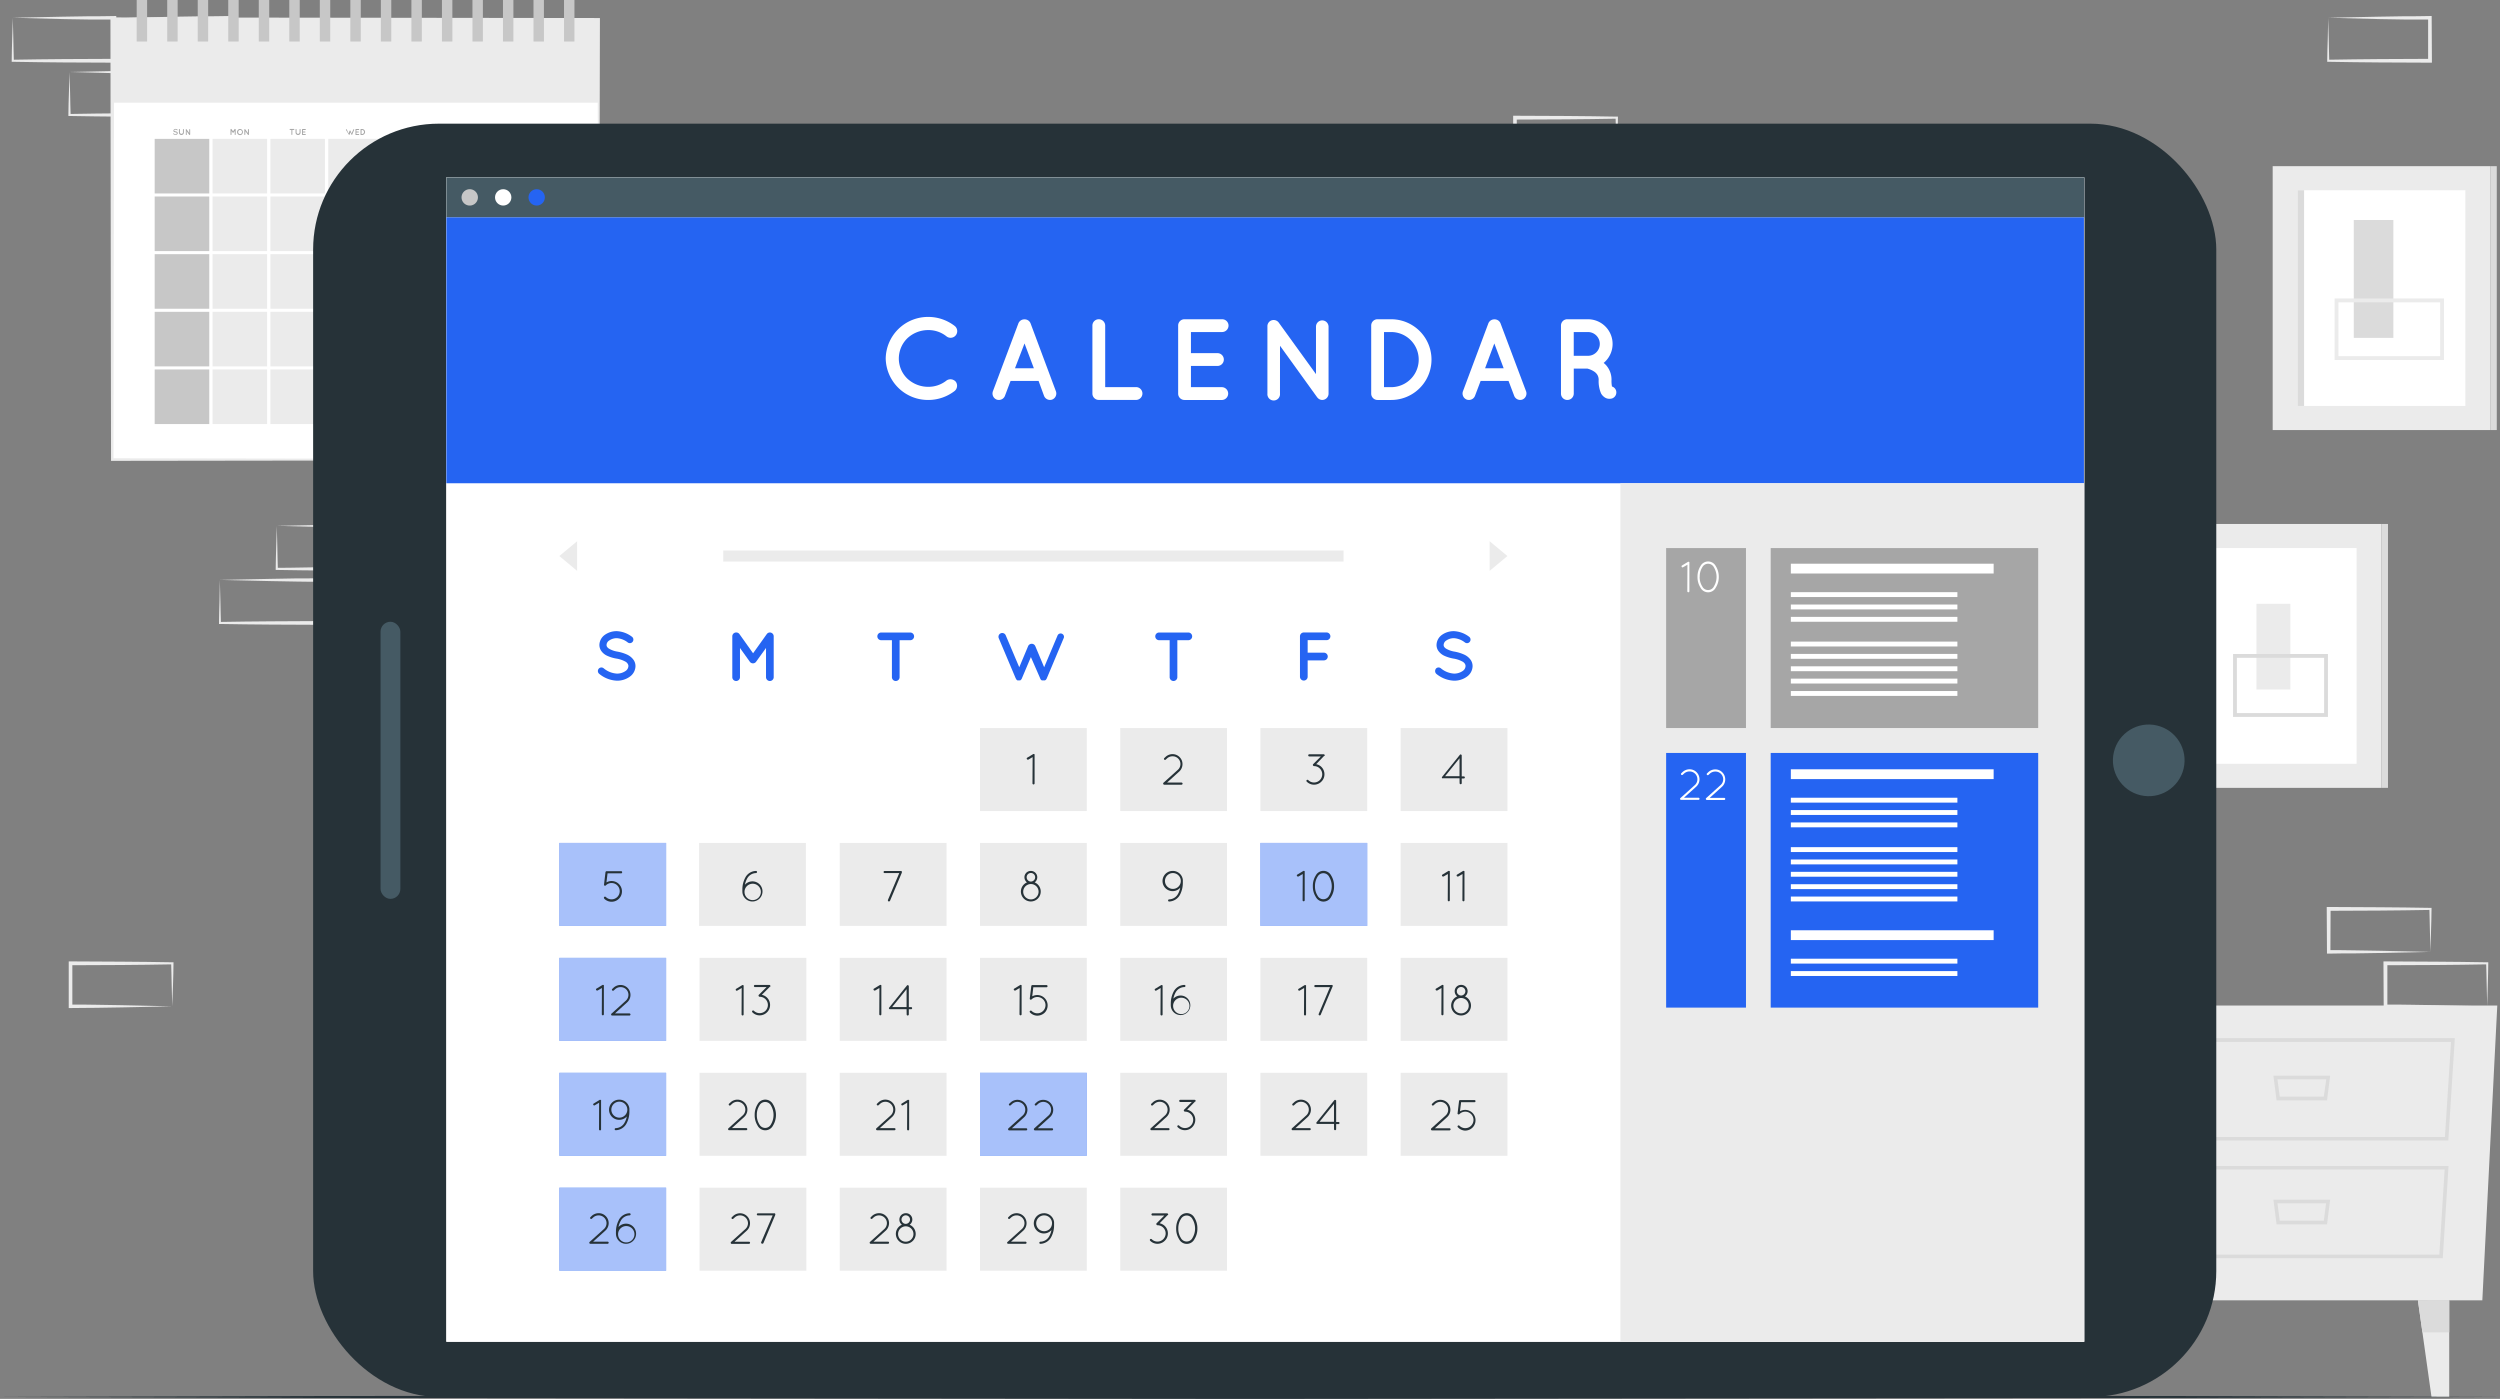 <svg xmlns="http://www.w3.org/2000/svg" width="256" height="143.245" viewBox="0 0 256 143.245">
  <rect x="0" y="0" width="256" height="143.245" fill="#808080" stroke="none"/>
  <g id="empty_events" data-name="empty events" transform="translate(-358 -372)">
    <g id="Online_calendar-cuate" data-name="Online calendar-cuate" transform="translate(358 372)">
      <g id="freepik--background-complete--inject-94" transform="translate(1.201 0)">
        <path id="Path_3547" data-name="Path 3547" d="M67.722,60.657l5.152-.11L75.5,60.5c.878,0,1.759,0,2.637-.024h.173v.177l.024,4.4v.2h-.2l-5.211-.024c-1.736,0-3.476-.047-5.211-.067H67.6v-.106c0-.748.031-1.492.051-2.228Zm0,0,.055,2.224c0,.736.043,1.46.051,2.181l-.106-.106c1.736-.024,3.476-.063,5.211-.067l5.211-.024-.2.2v-4.4l.177.173H75.547l-2.59-.043Z" transform="translate(-61.798 -53.285)" fill="#ebebeb"/>
        <path id="Path_3548" data-name="Path 3548" d="M82.51,46.547l5.168-.11,2.621-.043c.874,0,1.756,0,2.633-.024h.173v4.779h-.2L87.7,51.125c-1.736,0-3.476-.047-5.211-.067H82.4v-.11c0-.748.031-1.492.051-2.224Zm0,0,.055,2.224c.02.736.043,1.46.051,2.181l-.106-.106c1.736-.024,3.476-.063,5.211-.067l5.211-.024-.2.2.024-4.4.173.173H90.359l-2.606-.063Z" transform="translate(-70.773 -44.729)" fill="#ebebeb"/>
        <path id="Path_3549" data-name="Path 3549" d="M106.873,192.8l5.168-.106,2.621-.047c.878,0,1.756,0,2.633-.02h.2v.173l.02,4.4v.2h-.2l-5.211-.024c-1.736,0-3.472-.043-5.211-.063h-.106v-.106c0-.744.035-1.488.051-2.224Zm0,0,.059,2.228c0,.732.043,1.456.051,2.177l-.11-.1c1.74-.02,3.476-.063,5.211-.063l5.211-.028-.2.2.024-4.4.173.177c-.858,0-1.712,0-2.574-.02l-2.59-.047Z" transform="translate(-85.562 -133.418)" fill="#ebebeb"/>
        <path id="Path_3550" data-name="Path 3550" d="M121.65,178.764l5.164-.106,2.621-.047h2.81v.154l.024,4.4v.2h-.2l-5.211-.024c-1.74,0-3.476-.043-5.211-.063h-.11v-.106c0-.744.035-1.488.051-2.224Zm0,0,.055,2.228c0,.732.043,1.456.051,2.177l-.106-.106c1.736,0,3.472-.063,5.211-.063l5.211-.028-.2.2v-4.4l.177.177h-2.578l-2.59-.047Z" transform="translate(-94.506 -124.917)" fill="#ebebeb"/>
        <path id="Path_3551" data-name="Path 3551" d="M52.97,46.547l5.164-.11,2.621-.043c.878,0,1.759,0,2.637-.024h.173v.177l.024,4.4v.2h-.2l-5.211-.024c-1.74,0-3.476-.047-5.211-.067h-.11v-.106c0-.748.035-1.492.051-2.224Zm0,0,.055,2.224c0,.736.043,1.46.051,2.181l-.106-.106c1.736-.024,3.472-.063,5.211-.067l5.211-.024-.2.2v-4.4l.177.173H60.8l-2.59-.043Z" transform="translate(-52.86 -44.729)" fill="#ebebeb"/>
        <path id="Path_3552" data-name="Path 3552" d="M454.06,76.911l-5.168.11-2.622.043c-.878,0-1.755,0-2.633.024h-.177V72.31h.2l5.211.024c1.736,0,3.472.047,5.211.067h.106v.106c0,.748-.035,1.492-.051,2.224Zm0,0L454,74.687c0-.736-.043-1.46-.051-2.181l.11.106c-1.74.024-3.476.063-5.211.067l-5.211.024.193-.2v4.4l-.173-.173h2.574l2.59.043Z" transform="translate(-289.714 -60.458)" fill="#ebebeb"/>
        <path id="Path_3553" data-name="Path 3553" d="M665.73,282.751l-5.164.11-2.621.043c-.878,0-1.759,0-2.637.024h-.173v-.177l-.024-4.4v-.2h.2l5.211.028c1.736,0,3.476.043,5.211.063h.11v.106c0,.748-.031,1.492-.051,2.228Zm0,0-.055-2.224c-.02-.732-.043-1.46-.051-2.181l.106.106c-1.736.024-3.476.063-5.211.067l-5.211.024.2-.2-.02,4.4-.177-.173c.858,0,1.716,0,2.578.02l2.59.043Z" transform="translate(-418.055 -185.276)" fill="#ebebeb"/>
        <path id="Path_3554" data-name="Path 3554" d="M680.5,296.911l-5.164.11-2.622.043c-.878.02-1.759,0-2.637.024H669.9v-.177l-.024-4.4v-.2h.2l5.212.028c1.74,0,3.476.043,5.211.063h.11v.106c0,.748-.035,1.492-.051,2.228Zm0,0-.055-2.224c0-.736-.043-1.46-.051-2.181l.106.106c-1.736.024-3.472.063-5.211.067l-5.212.024.2-.2v4.4l-.177-.173c.858,0,1.716,0,2.578.02l2.59.043Z" transform="translate(-427.011 -193.863)" fill="#ebebeb"/>
        <path id="Path_3555" data-name="Path 3555" d="M78.29,296.911l-5.168.11-2.621.043c-.878.02-1.756,0-2.633.024H67.69V292.31h.2l5.211.028c1.736,0,3.472.043,5.211.063h.106v.106c0,.748-.035,1.492-.051,2.228Zm0,0-.059-2.224c0-.736-.043-1.46-.051-2.181l.11.106c-1.74.024-3.476.063-5.211.067l-5.211.024.193-.2v4.4l-.173-.173c.858,0,1.712,0,2.574.02l2.59.043Z" transform="translate(-61.853 -193.863)" fill="#ebebeb"/>
        <path id="Path_3556" data-name="Path 3556" d="M655.342,46.547l5.164-.11,2.621-.043c.878,0,1.759,0,2.637-.024h.173v.177l.024,4.4v.2h-.189l-5.211-.024c-1.74,0-3.476-.047-5.211-.067h-.11v-.106c0-.748.035-1.492.055-2.224Zm0,0,.055,2.224c0,.736.043,1.46.051,2.181l-.106-.106c1.736-.024,3.472-.063,5.211-.067l5.219-.024-.2.2v-4.4l.177.173h-2.578l-2.59-.043Z" transform="translate(-418.134 -44.729)" fill="#ebebeb"/>
        <path id="Path_3557" data-name="Path 3557" d="M456.771,293.416h73.563l1.531-30.186H455.24Z" transform="translate(-277.345 -160.264)" fill="#ebebeb"/>
        <path id="Path_3558" data-name="Path 3558" d="M638.472,322.758H607.715l-.575-10.478h32Zm-30.4-.354h30.053l.626-9.738H607.53Z" transform="translate(-388.966 -205.972)" fill="#dbdbdb"/>
        <path id="Path_3559" data-name="Path 3559" d="M639.924,354.977H610.938l-.468-9.447h30.045Zm-28.632-.37h28.281l.543-8.719H610.86Z" transform="translate(-390.986 -226.134)" fill="#dbdbdb"/>
        <path id="Path_3560" data-name="Path 3560" d="M646.731,324.581h-5.168l-.323-2.531h5.81Zm-4.841-.394H646.4l.252-1.763h-4.995Z" transform="translate(-409.644 -211.897)" fill="#dbdbdb"/>
        <path id="Path_3561" data-name="Path 3561" d="M646.731,356.827h-5.168l-.323-2.527h5.81Zm-4.841-.37H646.4l.232-1.783h-4.975Z" transform="translate(-409.644 -231.452)" fill="#dbdbdb"/>
        <path id="Path_3562" data-name="Path 3562" d="M546.562,322.758H515.8l-.575-10.478h32Zm-30.4-.354h30.076l.622-9.738H515.62Z" transform="translate(-333.234 -205.972)" fill="#dbdbdb"/>
        <path id="Path_3563" data-name="Path 3563" d="M548.014,354.977H519.028l-.468-9.447H548.6Zm-28.632-.37h28.281l.547-8.719H518.95Z" transform="translate(-335.253 -226.134)" fill="#dbdbdb"/>
        <path id="Path_3564" data-name="Path 3564" d="M554.825,324.581h-5.168l-.327-2.531h5.818Zm-4.845-.394H554.5l.213-1.763h-4.96Z" transform="translate(-353.911 -211.897)" fill="#dbdbdb"/>
        <path id="Path_3565" data-name="Path 3565" d="M554.825,356.827h-5.168l-.327-2.527h5.818Zm-4.838-.37h4.519l.228-1.783h-4.983Z" transform="translate(-353.911 -231.452)" fill="#dbdbdb"/>
        <path id="Path_3566" data-name="Path 3566" d="M470.948,339.92l-.464,3.287-.929,6.609H467.74v-9.9Z" transform="translate(-284.925 -206.768)" fill="#ebebeb"/>
        <path id="Path_3567" data-name="Path 3567" d="M470.948,339.92l-.464,3.287H467.74V339.92Z" transform="translate(-284.925 -206.768)" fill="#dbdbdb"/>
        <path id="Path_3568" data-name="Path 3568" d="M629.26,339.92l.464,3.287.929,6.609h1.815v-9.9Z" transform="translate(-382.868 -206.768)" fill="#ebebeb"/>
        <path id="Path_3569" data-name="Path 3569" d="M629.26,339.92l.464,3.287h2.744V339.92Z" transform="translate(-382.868 -206.768)" fill="#dbdbdb"/>
        <path id="Path_3570" data-name="Path 3570" d="M128.82,92.313H79V47.24h49.824v28.6C128.824,79.883,128.82,92.313,128.82,92.313Z" transform="translate(-68.711 -45.256)" fill="#fff"/>
        <path id="Path_3571" data-name="Path 3571" d="M128.541,92.01l-24.865.1-24.955.035H78.6V92.01L78.54,46.937v-.2h.181l49.808.063h.134v.134l-.051,22.535Zm0,0-.126-45.073.13.13-49.824.063.2-.193L78.851,92.01l-.13-.13,24.865.043Z" transform="translate(-68.432 -44.953)" fill="#ebebeb"/>
        <rect id="Rectangle_1770" data-name="Rectangle 1770" width="49.804" height="8.538" transform="translate(10.305 1.98)" fill="#ebebeb"/>
        <rect id="Rectangle_1771" data-name="Rectangle 1771" width="1.067" height="4.251" transform="translate(12.796)" fill="#c7c7c7"/>
        <rect id="Rectangle_1772" data-name="Rectangle 1772" width="1.067" height="4.251" transform="translate(15.922)" fill="#c7c7c7"/>
        <rect id="Rectangle_1773" data-name="Rectangle 1773" width="1.067" height="4.251" transform="translate(19.047)" fill="#c7c7c7"/>
        <rect id="Rectangle_1774" data-name="Rectangle 1774" width="1.067" height="4.251" transform="translate(22.172)" fill="#c7c7c7"/>
        <rect id="Rectangle_1775" data-name="Rectangle 1775" width="1.067" height="4.251" transform="translate(25.298)" fill="#c7c7c7"/>
        <rect id="Rectangle_1776" data-name="Rectangle 1776" width="1.067" height="4.251" transform="translate(28.423)" fill="#c7c7c7"/>
        <rect id="Rectangle_1777" data-name="Rectangle 1777" width="1.067" height="4.251" transform="translate(31.548)" fill="#c7c7c7"/>
        <rect id="Rectangle_1778" data-name="Rectangle 1778" width="1.067" height="4.251" transform="translate(34.674)" fill="#c7c7c7"/>
        <rect id="Rectangle_1779" data-name="Rectangle 1779" width="1.067" height="4.251" transform="translate(37.799)" fill="#c7c7c7"/>
        <rect id="Rectangle_1780" data-name="Rectangle 1780" width="1.067" height="4.251" transform="translate(40.928)" fill="#c7c7c7"/>
        <rect id="Rectangle_1781" data-name="Rectangle 1781" width="1.067" height="4.251" transform="translate(44.054)" fill="#c7c7c7"/>
        <rect id="Rectangle_1782" data-name="Rectangle 1782" width="1.067" height="4.251" transform="translate(47.179)" fill="#c7c7c7"/>
        <rect id="Rectangle_1783" data-name="Rectangle 1783" width="1.067" height="4.251" transform="translate(50.304)" fill="#c7c7c7"/>
        <rect id="Rectangle_1784" data-name="Rectangle 1784" width="1.067" height="4.251" transform="translate(53.429)" fill="#c7c7c7"/>
        <rect id="Rectangle_1785" data-name="Rectangle 1785" width="1.067" height="4.251" transform="translate(56.555)" fill="#c7c7c7"/>
        <rect id="Rectangle_1786" data-name="Rectangle 1786" width="5.589" height="5.589" transform="translate(14.639 14.221)" fill="#c7c7c7"/>
        <rect id="Rectangle_1787" data-name="Rectangle 1787" width="5.589" height="5.589" transform="translate(20.562 14.221)" fill="#ebebeb"/>
        <rect id="Rectangle_1788" data-name="Rectangle 1788" width="5.589" height="5.589" transform="translate(26.486 14.221)" fill="#ebebeb"/>
        <rect id="Rectangle_1789" data-name="Rectangle 1789" width="5.589" height="5.589" transform="translate(32.414 14.221)" fill="#ebebeb"/>
        <rect id="Rectangle_1790" data-name="Rectangle 1790" width="5.589" height="5.589" transform="translate(38.338 14.221)" fill="#ebebeb"/>
        <rect id="Rectangle_1791" data-name="Rectangle 1791" width="5.589" height="5.589" transform="translate(44.262 14.221)" fill="#ebebeb"/>
        <rect id="Rectangle_1792" data-name="Rectangle 1792" width="5.589" height="5.589" transform="translate(50.19 14.221)" fill="#ebebeb"/>
        <rect id="Rectangle_1793" data-name="Rectangle 1793" width="5.589" height="5.589" transform="translate(14.639 20.122)" fill="#c7c7c7"/>
        <rect id="Rectangle_1794" data-name="Rectangle 1794" width="5.589" height="5.589" transform="translate(20.562 20.122)" fill="#ebebeb"/>
        <rect id="Rectangle_1795" data-name="Rectangle 1795" width="5.589" height="5.589" transform="translate(26.486 20.122)" fill="#ebebeb"/>
        <rect id="Rectangle_1796" data-name="Rectangle 1796" width="5.589" height="5.589" transform="translate(32.414 20.122)" fill="#ebebeb"/>
        <rect id="Rectangle_1797" data-name="Rectangle 1797" width="5.589" height="5.589" transform="translate(38.338 20.122)" fill="#ebebeb"/>
        <rect id="Rectangle_1798" data-name="Rectangle 1798" width="5.589" height="5.589" transform="translate(44.262 20.122)" fill="#ebebeb"/>
        <rect id="Rectangle_1799" data-name="Rectangle 1799" width="5.589" height="5.589" transform="translate(50.19 20.122)" fill="#ebebeb"/>
        <rect id="Rectangle_1800" data-name="Rectangle 1800" width="5.589" height="5.589" transform="translate(14.639 26.026)" fill="#c7c7c7"/>
        <rect id="Rectangle_1801" data-name="Rectangle 1801" width="5.589" height="5.589" transform="translate(20.562 26.026)" fill="#ebebeb"/>
        <rect id="Rectangle_1802" data-name="Rectangle 1802" width="5.589" height="5.589" transform="translate(26.486 26.026)" fill="#ebebeb"/>
        <rect id="Rectangle_1803" data-name="Rectangle 1803" width="5.589" height="5.589" transform="translate(32.414 26.026)" fill="#ebebeb"/>
        <rect id="Rectangle_1804" data-name="Rectangle 1804" width="5.589" height="5.589" transform="translate(38.338 26.026)" fill="#ebebeb"/>
        <rect id="Rectangle_1805" data-name="Rectangle 1805" width="5.589" height="5.589" transform="translate(44.262 26.026)" fill="#ebebeb"/>
        <rect id="Rectangle_1806" data-name="Rectangle 1806" width="5.589" height="5.589" transform="translate(50.19 26.026)" fill="#ebebeb"/>
        <rect id="Rectangle_1807" data-name="Rectangle 1807" width="5.589" height="5.589" transform="translate(14.639 31.93)" fill="#c7c7c7"/>
        <rect id="Rectangle_1808" data-name="Rectangle 1808" width="5.589" height="5.589" transform="translate(20.562 31.93)" fill="#ebebeb"/>
        <rect id="Rectangle_1809" data-name="Rectangle 1809" width="5.589" height="5.589" transform="translate(26.486 31.93)" fill="#ebebeb"/>
        <rect id="Rectangle_1810" data-name="Rectangle 1810" width="5.589" height="5.589" transform="translate(32.414 31.93)" fill="#ebebeb"/>
        <rect id="Rectangle_1811" data-name="Rectangle 1811" width="5.589" height="5.589" transform="translate(38.338 31.93)" fill="#ebebeb"/>
        <rect id="Rectangle_1812" data-name="Rectangle 1812" width="5.589" height="5.589" transform="translate(44.262 31.93)" fill="#ebebeb"/>
        <rect id="Rectangle_1813" data-name="Rectangle 1813" width="5.589" height="5.589" transform="translate(50.19 31.93)" fill="#ebebeb"/>
        <rect id="Rectangle_1814" data-name="Rectangle 1814" width="5.589" height="5.589" transform="translate(14.639 37.834)" fill="#c7c7c7"/>
        <rect id="Rectangle_1815" data-name="Rectangle 1815" width="5.589" height="5.589" transform="translate(20.562 37.834)" fill="#ebebeb"/>
        <rect id="Rectangle_1816" data-name="Rectangle 1816" width="5.589" height="5.589" transform="translate(26.486 37.834)" fill="#ebebeb"/>
        <rect id="Rectangle_1817" data-name="Rectangle 1817" width="5.589" height="5.589" transform="translate(32.414 37.834)" fill="#ebebeb"/>
        <rect id="Rectangle_1818" data-name="Rectangle 1818" width="5.589" height="5.589" transform="translate(38.338 37.834)" fill="#ebebeb"/>
        <rect id="Rectangle_1819" data-name="Rectangle 1819" width="5.589" height="5.589" transform="translate(44.262 37.834)" fill="#ebebeb"/>
        <rect id="Rectangle_1820" data-name="Rectangle 1820" width="5.589" height="5.589" transform="translate(50.19 37.834)" fill="#ebebeb"/>
        <path id="Path_3572" data-name="Path 3572" d="M94.843,76.208a.043.043,0,0,1,.063,0,.3.3,0,0,0,.169.071.193.193,0,0,0,.11-.035.083.083,0,0,0,.035-.063.1.1,0,0,0,0-.028.055.055,0,0,0-.028-.024.311.311,0,0,0-.118-.043h0a.437.437,0,0,1-.114-.031.2.2,0,0,1-.083-.071.138.138,0,0,1,0-.071.161.161,0,0,1,.071-.126.244.244,0,0,1,.15-.047.331.331,0,0,1,.193.071.043.043,0,0,1,0,.059.047.047,0,0,1-.063,0,.236.236,0,0,0-.142-.055.169.169,0,0,0-.094.028c-.024,0-.035.035-.035.055a.031.031,0,0,0,0,.024.067.067,0,0,0,.024.024.252.252,0,0,0,.106.039h0a.465.465,0,0,1,.118.035.212.212,0,0,1,.091.075.146.146,0,0,1,.02.071.169.169,0,0,1-.075.138.272.272,0,0,1-.161.047.394.394,0,0,1-.224-.087A.047.047,0,0,1,94.843,76.208Z" transform="translate(-78.315 -62.538)" fill="#a6a6a6"/>
        <path id="Path_3573" data-name="Path 3573" d="M96.612,76.374a.252.252,0,0,1-.252-.252v-.311a.049.049,0,1,1,.1,0v.311a.157.157,0,0,0,.311,0v-.311a.047.047,0,1,1,.094,0v.311A.252.252,0,0,1,96.612,76.374Z" transform="translate(-79.238 -62.55)" fill="#a6a6a6"/>
        <path id="Path_3574" data-name="Path 3574" d="M98.24,76.334a.047.047,0,0,1-.047.051.051.051,0,0,1-.047-.051v-.5h0a.063.063,0,0,1,0-.039.051.051,0,0,1,.067,0l.283.394v-.358a.047.047,0,0,1,.094,0v.5a.051.051,0,0,1-.047.051.055.055,0,0,1-.039,0h0l-.279-.394Z" transform="translate(-80.318 -62.561)" fill="#a6a6a6"/>
        <path id="Path_3575" data-name="Path 3575" d="M110.307,75.8v.512a.051.051,0,0,1-.051.051.047.047,0,0,1-.047-.051V75.95l-.126.173a.043.043,0,0,1-.039.024h0a.055.055,0,0,1-.043-.024l-.122-.173v.366a.049.049,0,1,1-.1,0V75.8a.051.051,0,0,1,.047-.051h0a.047.047,0,0,1,.039,0l.173.244.173-.244a.047.047,0,0,1,.039,0h0a.055.055,0,0,1,.055.051Z" transform="translate(-87.375 -62.544)" fill="#a6a6a6"/>
        <path id="Path_3576" data-name="Path 3576" d="M111.992,75.854a.327.327,0,0,1,.087.22.335.335,0,0,1-.087.22.3.3,0,0,1-.209.094.307.307,0,0,1-.216-.094.315.315,0,0,1-.087-.22.311.311,0,0,1,.087-.22.291.291,0,0,1,.216-.094A.279.279,0,0,1,111.992,75.854Zm0,.22a.232.232,0,0,0-.059-.154.2.2,0,0,0-.138-.063.185.185,0,0,0-.142.063.213.213,0,0,0-.059.154.2.2,0,0,0,.059.15.185.185,0,0,0,.142.063.2.2,0,0,0,.138-.063.217.217,0,0,0,.047-.165Z" transform="translate(-88.406 -62.55)" fill="#a6a6a6"/>
        <path id="Path_3577" data-name="Path 3577" d="M113.474,76.334a.047.047,0,1,1-.094,0v-.5h0a.063.063,0,0,1,.02-.039.051.051,0,0,1,.067,0l.279.394v-.358a.049.049,0,0,1,.1,0v.5a.051.051,0,0,1-.051.051.047.047,0,0,1-.035,0h0l-.279-.394Z" transform="translate(-89.558 -62.561)" fill="#a6a6a6"/>
        <path id="Path_3578" data-name="Path 3578" d="M125.571,75.848h-.142v.464a.047.047,0,1,1-.094,0v-.464H125.2a.049.049,0,0,1,0-.1h.394a.051.051,0,1,1-.02.1Z" transform="translate(-96.695 -62.544)" fill="#a6a6a6"/>
        <path id="Path_3579" data-name="Path 3579" d="M126.956,76.374a.256.256,0,0,1-.256-.252v-.311a.049.049,0,1,1,.1,0v.311a.157.157,0,0,0,.311,0v-.311a.049.049,0,1,1,.1,0v.311A.252.252,0,0,1,126.956,76.374Z" transform="translate(-97.635 -62.55)" fill="#a6a6a6"/>
        <path id="Path_3580" data-name="Path 3580" d="M128.39,76.323v-.512a.051.051,0,0,1,.051-.051h.283a.049.049,0,0,1,0,.1h-.236v.161h.2a.047.047,0,1,1,0,.094h-.2v.161h.236a.049.049,0,0,1,0,.1h-.283A.051.051,0,0,1,128.39,76.323Z" transform="translate(-98.66 -62.55)" fill="#a6a6a6"/>
        <path id="Path_3581" data-name="Path 3581" d="M140.644,75.9l-.213.508h-.039l-.114-.272-.118.272h-.035l-.311-.508a.048.048,0,1,1,.087-.039l.169.394.114-.268a.051.051,0,0,1,.091,0l.114.268.169-.394a.048.048,0,1,1,.087.039Z" transform="translate(-105.584 -62.592)" fill="#a6a6a6"/>
        <path id="Path_3582" data-name="Path 3582" d="M142.29,76.323v-.512a.047.047,0,0,1,.047-.051h.283a.049.049,0,1,1,0,.1h-.236v.161h.2a.047.047,0,0,1,0,.094h-.2v.161h.236a.049.049,0,1,1,0,.1h-.283a.047.047,0,0,1-.047-.051Z" transform="translate(-107.089 -62.55)" fill="#a6a6a6"/>
        <path id="Path_3583" data-name="Path 3583" d="M143.6,76.323v-.512a.047.047,0,0,1,.047-.051h.11a.307.307,0,0,1,0,.614h-.1a.047.047,0,0,1-.055-.051Zm.1-.047h.059a.211.211,0,0,0,0-.421h-.051Z" transform="translate(-107.883 -62.55)" fill="#a6a6a6"/>
        <path id="Path_3584" data-name="Path 3584" d="M155.491,75.848h-.138v.464a.049.049,0,1,1-.1,0v-.464h-.138a.049.049,0,0,1,0-.1h.374a.049.049,0,0,1,0,.1Z" transform="translate(-114.838 -62.544)" fill="#a6a6a6"/>
        <path id="Path_3585" data-name="Path 3585" d="M156.63,76.329v-.512a.047.047,0,1,1,.094,0v.209h.228v-.209a.047.047,0,1,1,.094,0v.512a.047.047,0,0,1-.094,0V76.12h-.228v.209a.047.047,0,1,1-.094,0Z" transform="translate(-115.784 -62.556)" fill="#a6a6a6"/>
        <path id="Path_3586" data-name="Path 3586" d="M158.452,76.374a.252.252,0,0,1-.252-.252v-.311a.047.047,0,1,1,.094,0v.311a.157.157,0,0,0,.157.154.154.154,0,0,0,.154-.154v-.311a.051.051,0,0,1,.051-.051.047.047,0,0,1,.047.051v.311A.252.252,0,0,1,158.452,76.374Z" transform="translate(-116.736 -62.55)" fill="#a6a6a6"/>
        <path id="Path_3587" data-name="Path 3587" d="M171,76.323v-.512a.047.047,0,0,1,.047-.051h.283a.049.049,0,1,1,0,.1h-.236v.161h.2a.047.047,0,1,1,0,.094h-.2v.209a.047.047,0,1,1-.094,0Z" transform="translate(-124.498 -62.55)" fill="#a6a6a6"/>
        <path id="Path_3588" data-name="Path 3588" d="M172.689,76.311a.051.051,0,0,1-.031.063h-.02a.059.059,0,0,1-.035,0,.107.107,0,0,1-.028-.031.224.224,0,0,1-.02-.1.087.087,0,0,0,0-.039l-.028-.024-.047-.024h-.106v.189a.047.047,0,0,1-.094,0v-.512a.047.047,0,0,1,.047-.051h.157a.189.189,0,0,1,.185.189.181.181,0,0,1-.067.142l.031.035a.169.169,0,0,1,.028.094.177.177,0,0,0,0,.051A.051.051,0,0,1,172.689,76.311Zm-.126-.35a.087.087,0,0,0-.087-.091h-.11v.181h.11A.091.091,0,0,0,172.563,75.961Z" transform="translate(-125.274 -62.562)" fill="#a6a6a6"/>
        <path id="Path_3589" data-name="Path 3589" d="M173.69,75.817a.047.047,0,1,1,.094,0v.512a.047.047,0,1,1-.094,0Z" transform="translate(-126.129 -62.556)" fill="#a6a6a6"/>
        <path id="Path_3590" data-name="Path 3590" d="M185.579,76.208a.043.043,0,0,1,.063,0,.3.3,0,0,0,.165.071.193.193,0,0,0,.11-.035.075.075,0,0,0,.039-.063.1.1,0,0,0,0-.028l-.028-.024a.339.339,0,0,0-.118-.043h0a.544.544,0,0,1-.114-.031.193.193,0,0,1-.079-.071.138.138,0,0,1-.02-.071.15.15,0,0,1,.071-.126.236.236,0,0,1,.15-.047.319.319,0,0,1,.189.071.042.042,0,1,1-.059.059.256.256,0,0,0-.142-.055.181.181,0,0,0-.1.028.067.067,0,0,0-.031.055v.024a.067.067,0,0,0,.024.024.3.3,0,0,0,.11.039h0a.5.5,0,0,1,.122.035.2.2,0,0,1,.087.075.146.146,0,0,1,0,.071.169.169,0,0,1-.075.138.272.272,0,0,1-.161.047.354.354,0,0,1-.22-.087.043.043,0,0,1,.016-.055Z" transform="translate(-133.327 -62.538)" fill="#a6a6a6"/>
        <path id="Path_3591" data-name="Path 3591" d="M187.377,76.292h-.213l-.039.114a.051.051,0,0,1-.047.031h0a.051.051,0,0,1-.031-.063l.193-.516a.055.055,0,0,1,.094,0l.193.516a.051.051,0,0,1-.028.063h0a.051.051,0,0,1-.043-.031Zm-.035-.094-.071-.189-.071.189Z" transform="translate(-134.227 -62.594)" fill="#a6a6a6"/>
        <path id="Path_3592" data-name="Path 3592" d="M188.611,75.848h-.138v.464a.049.049,0,1,1-.1,0v-.464h-.138a.049.049,0,0,1,0-.1h.374a.049.049,0,0,1,0,.1Z" transform="translate(-134.922 -62.544)" fill="#a6a6a6"/>
        <rect id="Rectangle_1821" data-name="Rectangle 1821" width="22.279" height="27.022" transform="translate(231.521 17.016)" fill="#ebebeb"/>
        <rect id="Rectangle_1822" data-name="Rectangle 1822" width="17.185" height="22.09" transform="translate(234.068 19.48)" fill="#fff"/>
        <rect id="Rectangle_1823" data-name="Rectangle 1823" width="0.669" height="22.09" transform="translate(234.068 19.48)" fill="#dbdbdb"/>
        <rect id="Rectangle_1824" data-name="Rectangle 1824" width="0.669" height="27.022" transform="translate(253.8 17.016)" fill="#dbdbdb"/>
        <rect id="Rectangle_1825" data-name="Rectangle 1825" width="4.054" height="12.072" transform="translate(239.826 22.527)" fill="#dbdbdb"/>
        <path id="Path_3593" data-name="Path 3593" d="M668.362,126.148h-11.2v-6.3h11.2Zm-10.809-.394h10.415v-5.511H657.554Z" transform="translate(-419.298 -89.286)" fill="#ebebeb"/>
        <rect id="Rectangle_1826" data-name="Rectangle 1826" width="22.279" height="27.022" transform="translate(220.386 53.654)" fill="#ebebeb"/>
        <rect id="Rectangle_1827" data-name="Rectangle 1827" width="17.185" height="22.09" transform="translate(222.928 56.122)" fill="#fff"/>
        <rect id="Rectangle_1828" data-name="Rectangle 1828" width="0.669" height="22.09" transform="translate(222.928 56.122)" fill="#dbdbdb"/>
        <rect id="Rectangle_1829" data-name="Rectangle 1829" width="0.669" height="27.022" transform="translate(242.66 53.654)" fill="#dbdbdb"/>
        <rect id="Rectangle_1830" data-name="Rectangle 1830" width="3.472" height="8.778" transform="translate(229.86 61.829)" fill="#ebebeb"/>
        <path id="Path_3594" data-name="Path 3594" d="M640.458,218.783H630.74V212.34h9.718Zm-9.325-.394h8.931v-5.656h-8.931Z" transform="translate(-403.277 -145.37)" fill="#dbdbdb"/>
      </g>
      <g id="freepik--Floor--inject-94" transform="translate(0 142.851)">
        <path id="Path_3595" data-name="Path 3595" d="M.24,364.757l32-.094,32-.035,64-.067,64,.067,32,.035,32,.094-32,.1-32,.031-64,.067-64-.067-32-.031Z" transform="translate(-0.24 -364.56)" fill="#263238"/>
      </g>
      <g id="freepik--Device--inject-94" transform="translate(32.064 12.663)">
        <rect id="Rectangle_1831" data-name="Rectangle 1831" width="194.883" height="130.385" rx="12.89" fill="#263238"/>
        <line id="Line_98" data-name="Line 98" y1="0.303" transform="translate(25.652 5.349)" fill="none"/>
        <rect id="Rectangle_1832" data-name="Rectangle 1832" width="167.724" height="119.23" transform="translate(13.643 5.503)" fill="#fff"/>
        <rect id="Rectangle_1833" data-name="Rectangle 1833" width="2.027" height="28.376" rx="1.014" transform="translate(6.904 51.005)" fill="#455a64"/>
        <circle id="Ellipse_322" data-name="Ellipse 322" cx="3.669" cy="3.669" r="3.669" transform="translate(183.551 67.922) rotate(-76.66)" fill="#455a64"/>
        <rect id="Rectangle_1834" data-name="Rectangle 1834" width="167.724" height="119.23" transform="translate(13.643 5.503)" fill="#fff"/>
        <rect id="Rectangle_1835" data-name="Rectangle 1835" width="167.724" height="4.098" transform="translate(13.643 5.503)" fill="#455a64"/>
        <path id="Path_3596" data-name="Path 3596" d="M171.557,92.258a.838.838,0,1,1-.247-.594A.838.838,0,0,1,171.557,92.258Z" transform="translate(-154.682 -84.709)" fill="#c7c7c7"/>
        <circle id="Ellipse_323" data-name="Ellipse 323" cx="0.838" cy="0.838" r="0.838" transform="translate(18.626 6.711)" fill="#fff"/>
        <circle id="Ellipse_324" data-name="Ellipse 324" cx="0.838" cy="0.838" r="0.838" transform="translate(22.054 6.711)" fill="#2564f2"/>
        <rect id="Rectangle_1836" data-name="Rectangle 1836" width="10.935" height="8.498" transform="translate(25.211 73.653)" fill="#2564f2"/>
        <rect id="Rectangle_1837" data-name="Rectangle 1837" width="10.935" height="8.498" transform="translate(25.211 73.653)" fill="#fff" opacity="0.6"/>
        <rect id="Rectangle_1838" data-name="Rectangle 1838" width="10.935" height="8.498" transform="translate(39.523 73.653)" fill="#ebebeb"/>
        <rect id="Rectangle_1839" data-name="Rectangle 1839" width="10.935" height="8.498" transform="translate(53.929 73.653)" fill="#ebebeb"/>
        <rect id="Rectangle_1840" data-name="Rectangle 1840" width="10.935" height="8.498" transform="translate(68.288 73.653)" fill="#ebebeb"/>
        <rect id="Rectangle_1841" data-name="Rectangle 1841" width="10.935" height="8.498" transform="translate(82.648 73.653)" fill="#ebebeb"/>
        <rect id="Rectangle_1842" data-name="Rectangle 1842" width="10.935" height="8.498" transform="translate(97.003 73.653)" fill="#2564f2"/>
        <rect id="Rectangle_1843" data-name="Rectangle 1843" width="10.935" height="8.498" transform="translate(97.003 73.653)" fill="#fff" opacity="0.6"/>
        <rect id="Rectangle_1844" data-name="Rectangle 1844" width="10.935" height="8.498" transform="translate(111.362 73.653)" fill="#ebebeb"/>
        <rect id="Rectangle_1845" data-name="Rectangle 1845" width="10.935" height="8.498" transform="translate(25.211 85.423)" fill="#2564f2"/>
        <rect id="Rectangle_1846" data-name="Rectangle 1846" width="10.935" height="8.498" transform="translate(25.211 85.423)" fill="#fff" opacity="0.6"/>
        <rect id="Rectangle_1847" data-name="Rectangle 1847" width="10.935" height="8.498" transform="translate(39.57 85.423)" fill="#ebebeb"/>
        <rect id="Rectangle_1848" data-name="Rectangle 1848" width="10.935" height="8.498" transform="translate(53.929 85.423)" fill="#ebebeb"/>
        <rect id="Rectangle_1849" data-name="Rectangle 1849" width="10.935" height="8.498" transform="translate(68.288 85.423)" fill="#ebebeb"/>
        <rect id="Rectangle_1850" data-name="Rectangle 1850" width="10.935" height="8.498" transform="translate(82.648 85.423)" fill="#ebebeb"/>
        <rect id="Rectangle_1851" data-name="Rectangle 1851" width="10.935" height="8.498" transform="translate(97.003 85.423)" fill="#ebebeb"/>
        <rect id="Rectangle_1852" data-name="Rectangle 1852" width="10.935" height="8.498" transform="translate(111.362 85.423)" fill="#ebebeb"/>
        <rect id="Rectangle_1853" data-name="Rectangle 1853" width="10.935" height="8.498" transform="translate(68.288 61.888)" fill="#ebebeb"/>
        <rect id="Rectangle_1854" data-name="Rectangle 1854" width="10.935" height="8.498" transform="translate(82.648 61.888)" fill="#ebebeb"/>
        <rect id="Rectangle_1855" data-name="Rectangle 1855" width="10.935" height="8.498" transform="translate(97.003 61.888)" fill="#ebebeb"/>
        <rect id="Rectangle_1856" data-name="Rectangle 1856" width="10.935" height="8.498" transform="translate(111.362 61.888)" fill="#ebebeb"/>
        <rect id="Rectangle_1857" data-name="Rectangle 1857" width="10.935" height="8.498" transform="translate(25.211 97.192)" fill="#2564f2"/>
        <rect id="Rectangle_1858" data-name="Rectangle 1858" width="10.935" height="8.498" transform="translate(25.211 97.192)" fill="#fff" opacity="0.6"/>
        <rect id="Rectangle_1859" data-name="Rectangle 1859" width="10.935" height="8.498" transform="translate(39.57 97.192)" fill="#ebebeb"/>
        <rect id="Rectangle_1860" data-name="Rectangle 1860" width="10.935" height="8.498" transform="translate(53.929 97.192)" fill="#ebebeb"/>
        <rect id="Rectangle_1861" data-name="Rectangle 1861" width="10.935" height="8.498" transform="translate(68.288 97.192)" fill="#2564f2"/>
        <rect id="Rectangle_1862" data-name="Rectangle 1862" width="10.935" height="8.498" transform="translate(68.288 97.192)" fill="#fff" opacity="0.6"/>
        <rect id="Rectangle_1863" data-name="Rectangle 1863" width="10.935" height="8.498" transform="translate(82.648 97.192)" fill="#ebebeb"/>
        <rect id="Rectangle_1864" data-name="Rectangle 1864" width="10.935" height="8.498" transform="translate(97.003 97.192)" fill="#ebebeb"/>
        <rect id="Rectangle_1865" data-name="Rectangle 1865" width="10.935" height="8.498" transform="translate(111.362 97.192)" fill="#ebebeb"/>
        <rect id="Rectangle_1866" data-name="Rectangle 1866" width="10.935" height="8.498" transform="translate(25.211 108.957)" fill="#2564f2"/>
        <rect id="Rectangle_1867" data-name="Rectangle 1867" width="10.935" height="8.498" transform="translate(25.211 108.957)" fill="#fff" opacity="0.6"/>
        <rect id="Rectangle_1868" data-name="Rectangle 1868" width="10.935" height="8.498" transform="translate(39.57 108.957)" fill="#ebebeb"/>
        <rect id="Rectangle_1869" data-name="Rectangle 1869" width="10.935" height="8.498" transform="translate(53.929 108.957)" fill="#ebebeb"/>
        <rect id="Rectangle_1870" data-name="Rectangle 1870" width="10.935" height="8.498" transform="translate(68.288 108.957)" fill="#ebebeb"/>
        <rect id="Rectangle_1871" data-name="Rectangle 1871" width="10.935" height="8.498" transform="translate(82.648 108.957)" fill="#ebebeb"/>
        <path id="Path_3597" data-name="Path 3597" d="M205.442,210.249a.362.362,0,0,1,.512-.047,2.334,2.334,0,0,0,1.35.543,1.512,1.512,0,0,0,.882-.264.638.638,0,0,0,.3-.508.394.394,0,0,0-.067-.224.618.618,0,0,0-.209-.213,2.857,2.857,0,0,0-.968-.331h0a3.787,3.787,0,0,1-.909-.276,1.48,1.48,0,0,1-.657-.551,1.071,1.071,0,0,1-.161-.575,1.307,1.307,0,0,1,.563-1.031,2.086,2.086,0,0,1,1.22-.374,2.779,2.779,0,0,1,1.539.563.366.366,0,0,1,.1.5.358.358,0,0,1-.5.106,2.035,2.035,0,0,0-1.134-.449,1.35,1.35,0,0,0-.787.24.559.559,0,0,0-.268.445.35.35,0,0,0,.051.2.7.7,0,0,0,.189.181,2.46,2.46,0,0,0,.882.311h0a4.209,4.209,0,0,1,.972.3,1.665,1.665,0,0,1,.7.587,1.141,1.141,0,0,1,.169.6,1.358,1.358,0,0,1-.606,1.094,2.188,2.188,0,0,1-1.3.394,3.035,3.035,0,0,1-1.807-.7A.37.37,0,0,1,205.442,210.249Z" transform="translate(-176.201 -154.431)" fill="#2564f2"/>
        <path id="Path_3598" data-name="Path 3598" d="M244.559,207.134v4.161a.394.394,0,1,1-.787,0v-2.968l-1.016,1.409a.394.394,0,0,1-.319.165h0a.394.394,0,0,1-.323-.165l-1.008-1.409v2.968a.394.394,0,1,1-.787,0v-4.161a.394.394,0,0,1,.394-.394h.024a.394.394,0,0,1,.311.161l1.4,1.968,1.405-1.968a.394.394,0,0,1,.315-.161h0A.394.394,0,0,1,244.559,207.134Z" transform="translate(-197.396 -154.637)" fill="#2564f2"/>
        <path id="Path_3599" data-name="Path 3599" d="M281.421,207.537H280.3V211.3a.394.394,0,1,1-.787,0v-3.763h-1.118a.394.394,0,0,1,0-.787H281.4a.394.394,0,0,1,.016.787Z" transform="translate(-220.245 -154.643)" fill="#2564f2"/>
        <path id="Path_3600" data-name="Path 3600" d="M316.245,207.429l-1.728,4.113a.24.24,0,0,1-.035.063h0a.342.342,0,0,1-.035.043v.02l-.047.035h0c-.024,0-.035.035-.063.043h-.055a.2.2,0,0,1-.071,0,.173.173,0,0,1-.063,0h-.126a.142.142,0,0,1-.067-.043h0c-.024,0-.035-.028-.051-.035a.035.035,0,0,1,0-.02.311.311,0,0,1-.031-.043h0a.114.114,0,0,1-.028-.063l-.953-2.185-.925,2.185a.49.49,0,0,1-.028.063h0a.446.446,0,0,1-.043.043v.02a.19.19,0,0,0-.043.035h0a.435.435,0,0,1-.055.043h0a.1.1,0,0,0-.055,0h-.02a.185.185,0,0,1-.063,0,.205.205,0,0,1-.071,0h-.071a.225.225,0,0,1-.063-.043h0a.2.2,0,0,0-.047-.035v-.02l-.035-.043h0a.077.077,0,0,0-.035-.063l-1.736-4.113a.386.386,0,0,1,.712-.3L311.7,210.4l.909-2.165a.4.4,0,0,1,.732,0l.909,2.165,1.378-3.267a.343.343,0,1,1,.618.3Z" transform="translate(-239.392 -154.736)" fill="#2564f2"/>
        <path id="Path_3601" data-name="Path 3601" d="M353.724,207.537h-1.142V211.3a.394.394,0,1,1-.787,0v-3.763h-1.1a.394.394,0,0,1,0-.787h3.031a.394.394,0,0,1,0,.787Z" transform="translate(-264.086 -154.643)" fill="#2564f2"/>
        <path id="Path_3602" data-name="Path 3602" d="M388,211.294v-4.161a.394.394,0,0,1,.394-.394H390.7a.394.394,0,1,1,0,.787h-1.913v1.283h1.645a.394.394,0,1,1,0,.787h-1.645v1.693a.394.394,0,0,1-.787,0Z" transform="translate(-286.947 -154.637)" fill="#2564f2"/>
        <path id="Path_3603" data-name="Path 3603" d="M423.235,210.249a.366.366,0,0,1,.516-.047,2.323,2.323,0,0,0,1.346.543,1.512,1.512,0,0,0,.882-.264.63.63,0,0,0,.3-.508.425.425,0,0,0-.063-.224.677.677,0,0,0-.213-.213,2.857,2.857,0,0,0-.968-.331h0a3.842,3.842,0,0,1-.909-.276,1.523,1.523,0,0,1-.657-.551,1.071,1.071,0,0,1-.161-.575,1.307,1.307,0,0,1,.563-1.031,2.086,2.086,0,0,1,1.22-.374,2.779,2.779,0,0,1,1.539.563.362.362,0,0,1,.1.5.354.354,0,0,1-.5.106,2.047,2.047,0,0,0-1.138-.449,1.358,1.358,0,0,0-.787.24.559.559,0,0,0-.268.445.35.35,0,0,0,.051.2.7.7,0,0,0,.189.181,2.488,2.488,0,0,0,.882.311h0a4.15,4.15,0,0,1,.972.3,1.641,1.641,0,0,1,.7.587,1.141,1.141,0,0,1,.169.6,1.358,1.358,0,0,1-.606,1.094,2.188,2.188,0,0,1-1.3.394,3.035,3.035,0,0,1-1.807-.7.394.394,0,0,1-.055-.508Z" transform="translate(-308.271 -154.431)" fill="#2564f2"/>
        <path id="Path_3604" data-name="Path 3604" d="M206.949,271.626a.11.11,0,0,1,0-.157.118.118,0,0,1,.161,0,.835.835,0,0,0,1.181,0,.835.835,0,0,0-1.181-1.181.106.106,0,0,1-.154,0,.059.059,0,0,1-.028-.035h0a.086.086,0,0,1,0-.035.169.169,0,0,0,0-.02l.15-1.263a.13.13,0,0,1,.118-.106h1.456a.114.114,0,1,1,0,.224h-1.362l-.114.929a1.058,1.058,0,0,1,1.59.917,1.043,1.043,0,0,1-.311.752,1.063,1.063,0,0,1-1.5,0Z" transform="translate(-177.141 -192.284)" fill="#263238"/>
        <path id="Path_3605" data-name="Path 3605" d="M243.234,269.461a1.26,1.26,0,0,1,1.094-.681.106.106,0,0,1,.11.1.118.118,0,0,1-.106.118,1.059,1.059,0,0,0-.913.567,2.153,2.153,0,0,0-.224.626,1.031,1.031,0,1,1-.26.716,1.745,1.745,0,0,1,0-.2A2.555,2.555,0,0,1,243.234,269.461Zm-.079,1.433a.232.232,0,0,0,0,.055.067.067,0,0,1,0,.031.838.838,0,1,0,0-.106Z" transform="translate(-198.98 -192.257)" fill="#263238"/>
        <path id="Path_3606" data-name="Path 3606" d="M280.116,271.756,281.278,269h-1.515a.11.11,0,0,1,0-.216h1.657a.1.1,0,0,1,.126.075.1.1,0,0,1,0,.035.091.091,0,0,1,0,.055l-1.212,2.885a.118.118,0,0,1-.1.067.067.067,0,0,1-.043,0,.114.114,0,0,1-.071-.146Z" transform="translate(-221.259 -192.258)" fill="#263238"/>
        <path id="Path_3607" data-name="Path 3607" d="M316.423,268.77a.653.653,0,0,1,.653.649.669.669,0,0,1-.268.527,1.016,1.016,0,1,1-.787,0,.665.665,0,0,1-.26-.527.649.649,0,0,1,.661-.649Zm0,2.917a.787.787,0,1,0-.787-.787A.787.787,0,0,0,316.423,271.686Zm0-1.826a.445.445,0,0,0,.437-.441.437.437,0,0,0-.437-.437.429.429,0,0,0-.433.437.437.437,0,0,0,.433.441Z" transform="translate(-242.923 -192.251)" fill="#263238"/>
        <path id="Path_3608" data-name="Path 3608" d="M353.3,268.77a1.027,1.027,0,0,1,1.027.913.051.051,0,0,0,0,.02q0,.13,0,.272a2.629,2.629,0,0,1-.3,1.248,1.307,1.307,0,0,1-1.1.681h0a.106.106,0,0,1-.11-.106.114.114,0,0,1,.106-.114,1.074,1.074,0,0,0,.913-.567,2.1,2.1,0,0,0,.224-.63,1.035,1.035,0,1,1-.787-1.716Zm.819,1.027a.811.811,0,1,0-.239.579.819.819,0,0,0,.239-.579Z" transform="translate(-265.268 -192.251)" fill="#263238"/>
        <path id="Path_3609" data-name="Path 3609" d="M387.786,269.081l-.441.256a.094.094,0,0,1-.055,0,.114.114,0,0,1-.094-.055.1.1,0,0,1,.039-.146l.606-.366a.11.11,0,0,1,.146.039.114.114,0,0,1,0,.079v2.877a.108.108,0,1,1-.216,0Z" transform="translate(-286.449 -192.243)" fill="#263238"/>
        <path id="Path_3610" data-name="Path 3610" d="M391.349,270.326a2,2,0,0,1,.3-1.1.89.89,0,0,1,1.574,0,2.031,2.031,0,0,1,.3,1.1,2,2,0,0,1-.3,1.09.882.882,0,0,1-1.574,0A1.968,1.968,0,0,1,391.349,270.326Zm.22,0a1.768,1.768,0,0,0,.264.968.661.661,0,0,0,1.181,0,1.87,1.87,0,0,0,0-1.941.665.665,0,0,0-1.181,0A1.771,1.771,0,0,0,391.57,270.326Z" transform="translate(-288.978 -192.24)" fill="#263238"/>
        <path id="Path_3611" data-name="Path 3611" d="M425.546,269.08l-.445.256a.083.083,0,0,1-.051,0,.106.106,0,0,1-.094-.055.1.1,0,0,1,.039-.146l.6-.366a.114.114,0,0,1,.15.039.138.138,0,0,1,0,.079v2.877a.106.106,0,0,1-.106.11.11.11,0,0,1-.106-.11Z" transform="translate(-309.347 -192.243)" fill="#263238"/>
        <path id="Path_3612" data-name="Path 3612" d="M429.356,269.081l-.445.256a.083.083,0,0,1-.051,0,.106.106,0,0,1-.094-.055.1.1,0,0,1,.039-.146l.6-.366a.114.114,0,0,1,.15.039.137.137,0,0,1,0,.079v2.877a.106.106,0,0,1-.106.11.11.11,0,0,1-.106-.11Z" transform="translate(-311.657 -192.243)" fill="#263238"/>
        <path id="Path_3613" data-name="Path 3613" d="M317.516,238.667l-.441.26a.13.13,0,0,1-.055,0,.11.11,0,0,1-.094-.051.106.106,0,0,1,.039-.15l.606-.366a.11.11,0,0,1,.146.039.126.126,0,0,1,0,.083v2.877a.108.108,0,0,1-.216,0Z" transform="translate(-243.839 -173.803)" fill="#263238"/>
        <path id="Path_3614" data-name="Path 3614" d="M352.442,241.315,353.9,240a.792.792,0,0,0-.535-1.389.823.823,0,0,0-.547.2l-.15.138a.107.107,0,1,1-.154-.15l.154-.146a1.051,1.051,0,0,1,.693-.264,1.008,1.008,0,0,1,.752.335.992.992,0,0,1,.268.685,1.035,1.035,0,0,1-.335.764L352.8,241.3h1.48a.11.11,0,0,1,0,.22h-1.759a.091.091,0,0,1-.079-.031.114.114,0,0,1,0-.177Z" transform="translate(-265.358 -173.829)" fill="#263238"/>
        <path id="Path_3615" data-name="Path 3615" d="M391.489,238.589l-.811.846a1.047,1.047,0,0,1,.535.283,1.059,1.059,0,0,1,.311.752,1.031,1.031,0,0,1-.315.752,1.055,1.055,0,0,1-.752.315,1.043,1.043,0,0,1-.748-.315.11.11,0,1,1,.157-.154.838.838,0,0,0,1.429-.6.827.827,0,0,0-.248-.59.815.815,0,0,0-.59-.244.106.106,0,0,1-.087-.047h0a.11.11,0,0,1,0-.157l.787-.787h-1.181a.11.11,0,0,1-.114-.11.114.114,0,0,1,.114-.114h1.46a.114.114,0,0,1,.114.114.067.067,0,0,1,0,.047A.075.075,0,0,1,391.489,238.589Z" transform="translate(-287.964 -173.847)" fill="#263238"/>
        <path id="Path_3616" data-name="Path 3616" d="M426.725,240.906h-1.708a.1.1,0,0,1-.067,0,.106.106,0,0,1,0-.154l1.815-2.255h0a.1.1,0,0,1,.15,0,.145.145,0,0,1,.035.055h0v2.161h.213a.106.106,0,1,1,0,.213h-.213v.5a.11.11,0,0,1-.216,0Zm0-.213v-1.834l-1.48,1.834Z" transform="translate(-309.333 -173.873)" fill="#263238"/>
        <path id="Path_3617" data-name="Path 3617" d="M204.733,328.615l-.445.26a.114.114,0,0,1-.051.02.106.106,0,0,1-.094-.055.1.1,0,0,1,.039-.146l.606-.37a.114.114,0,0,1,.146.043.11.11,0,0,1,0,.079v2.893a.1.1,0,0,1-.106.106.106.106,0,0,1-.106-.106Z" transform="translate(-175.448 -228.357)" fill="#263238"/>
        <path id="Path_3618" data-name="Path 3618" d="M209.311,328.28a1.031,1.031,0,0,1,1.031.909v.291a2.563,2.563,0,0,1-.3,1.248,1.283,1.283,0,0,1-1.094.681h0a.106.106,0,0,1-.114-.1.114.114,0,0,1,.106-.114,1.063,1.063,0,0,0,.913-.571,1.89,1.89,0,0,0,.224-.626,1.019,1.019,0,0,1-.787.346,1.031,1.031,0,1,1,0-2.063Zm.819,1.027a.818.818,0,1,0-.241.577.815.815,0,0,0,.241-.577Z" transform="translate(-177.956 -228.337)" fill="#263238"/>
        <path id="Path_3619" data-name="Path 3619" d="M239.255,331.216l1.46-1.319a.787.787,0,0,0,.272-.6.811.811,0,0,0-1.354-.594l-.15.138a.11.11,0,1,1-.15-.157l.154-.142a1.039,1.039,0,0,1,.693-.264,1.023,1.023,0,0,1,.685,1.779l-1.252,1.134H241.1a.11.11,0,0,1,0,.216H239.33a.091.091,0,0,1-.079-.031A.114.114,0,0,1,239.255,331.216Z" transform="translate(-196.729 -228.337)" fill="#263238"/>
        <path id="Path_3620" data-name="Path 3620" d="M246.139,329.832a2.027,2.027,0,0,1,.3-1.094.89.89,0,0,1,1.574,0,2.1,2.1,0,0,1,0,2.188.886.886,0,0,1-1.574,0,2.007,2.007,0,0,1-.3-1.094Zm.22,0a1.772,1.772,0,0,0,.264.972.665.665,0,0,0,1.181,0,1.893,1.893,0,0,0,0-1.94.665.665,0,0,0-1.181,0A1.768,1.768,0,0,0,246.36,329.832Z" transform="translate(-200.925 -228.326)" fill="#263238"/>
        <path id="Path_3621" data-name="Path 3621" d="M277.75,331.222l1.464-1.319a.805.805,0,0,0-1.082-1.193l-.154.138a.106.106,0,0,1-.154,0,.1.1,0,0,1,0-.154l.15-.142a1.024,1.024,0,1,1,1.378,1.515L278.1,331.2h1.48a.11.11,0,1,1,0,.216h-1.752a.09.09,0,0,1-.079-.031A.122.122,0,0,1,277.75,331.222Z" transform="translate(-220.074 -228.343)" fill="#263238"/>
        <path id="Path_3622" data-name="Path 3622" d="M284.883,328.614l-.445.26a.114.114,0,0,1-.051.02.106.106,0,0,1-.094-.055.1.1,0,0,1,.039-.146l.6-.37a.118.118,0,0,1,.15.043.11.11,0,0,1,0,.079v2.893a.1.1,0,0,1-.106.106.106.106,0,0,1-.106-.106Z" transform="translate(-224.05 -228.356)" fill="#263238"/>
        <path id="Path_3623" data-name="Path 3623" d="M312.1,331.241l1.464-1.319a.8.8,0,0,0-1.082-1.181l-.154.138a.107.107,0,1,1-.15-.154l.154-.142a1.026,1.026,0,0,1,1.712.756,1.039,1.039,0,0,1-.335.76l-1.256,1.134h1.484a.11.11,0,0,1,0,.216H312.18a.1.1,0,0,1-.083-.031.122.122,0,0,1,.008-.177Z" transform="translate(-240.9 -228.361)" fill="#263238"/>
        <path id="Path_3624" data-name="Path 3624" d="M318.815,331.241l1.464-1.319a.8.8,0,0,0-1.082-1.181l-.154.138a.107.107,0,1,1-.15-.154l.154-.142a1.024,1.024,0,0,1,1.378,1.515l-1.256,1.134h1.484a.11.11,0,0,1,0,.216H318.89a.1.1,0,0,1-.083-.031.122.122,0,0,1,.008-.177Z" transform="translate(-244.969 -228.361)" fill="#263238"/>
        <path id="Path_3625" data-name="Path 3625" d="M349.12,331.216l1.464-1.319a.805.805,0,1,0-1.082-1.193l-.154.138a.11.11,0,1,1-.15-.157l.154-.142a1.039,1.039,0,0,1,.693-.264,1.023,1.023,0,0,1,.685,1.779l-1.252,1.134h1.48a.11.11,0,0,1,0,.216h-1.763a.091.091,0,0,1-.079-.031.122.122,0,0,1,0-.161Z" transform="translate(-263.351 -228.337)" fill="#263238"/>
        <path id="Path_3626" data-name="Path 3626" d="M357.911,328.5l-.811.831a1.062,1.062,0,0,1-.22,2.1,1.039,1.039,0,0,1-.744-.311.11.11,0,1,1,.153-.157.838.838,0,0,0,1.433-.594.815.815,0,0,0-.244-.59.827.827,0,0,0-.59-.248.118.118,0,0,1-.091-.043h0a.11.11,0,0,1,0-.161l.787-.787H356.4a.11.11,0,1,1,0-.22h1.464a.11.11,0,0,1,.11.11.1.1,0,0,1,0,.047Z" transform="translate(-267.604 -228.361)" fill="#263238"/>
        <path id="Path_3627" data-name="Path 3627" d="M385.86,331.216l1.464-1.319a.805.805,0,1,0-1.082-1.193l-.154.138a.11.11,0,1,1-.15-.157l.154-.142a1.039,1.039,0,0,1,.693-.264,1.023,1.023,0,0,1,.685,1.779l-1.252,1.134h1.48a.11.11,0,0,1,0,.216h-1.763a.091.091,0,0,1-.079-.031A.122.122,0,0,1,385.86,331.216Z" transform="translate(-285.63 -228.337)" fill="#263238"/>
        <path id="Path_3628" data-name="Path 3628" d="M394.062,330.8h-1.708a.1.1,0,0,1-.067-.024.1.1,0,0,1,0-.154l1.811-2.255h0a.1.1,0,0,1,.15,0,.11.11,0,0,1,.035.051.078.078,0,0,0,0,.02V330.6h.213a.11.11,0,1,1,0,.216h-.213v.535a.11.11,0,0,1-.216,0Zm0-.216v-1.834l-1.484,1.834Z" transform="translate(-289.525 -228.372)" fill="#263238"/>
        <path id="Path_3629" data-name="Path 3629" d="M422.115,331.241l1.464-1.319a.8.8,0,1,0-1.082-1.181l-.154.138a.107.107,0,1,1-.15-.154l.15-.142a1.039,1.039,0,0,1,.7-.264,1.02,1.02,0,0,1,.681,1.779l-1.252,1.134h1.48a.11.11,0,1,1,0,.216H422.19a.1.1,0,0,1-.083-.031.122.122,0,0,1,.008-.177Z" transform="translate(-307.608 -228.361)" fill="#263238"/>
        <path id="Path_3630" data-name="Path 3630" d="M429.026,331.163a.106.106,0,0,1,0-.157.11.11,0,0,1,.157,0,.843.843,0,1,0,0-1.185.106.106,0,0,1-.154,0,.059.059,0,0,1-.035-.016h0a.1.1,0,0,1,0-.035.139.139,0,0,0,0-.024l.15-1.26a.119.119,0,0,1,.118-.106h1.46a.11.11,0,0,1,.11.11.106.106,0,0,1-.11.11h-1.366l-.114.933a1.055,1.055,0,0,1,1.59.917,1.043,1.043,0,0,1-.311.752,1.083,1.083,0,0,1-.752.307A1.055,1.055,0,0,1,429.026,331.163Z" transform="translate(-311.803 -228.397)" fill="#263238"/>
        <path id="Path_3631" data-name="Path 3631" d="M203.142,360.76l1.464-1.319a.823.823,0,0,0,.268-.6.787.787,0,0,0-.209-.535.807.807,0,0,0-.594-.264.823.823,0,0,0-.547.2l-.154.138a.106.106,0,0,1-.146-.154l.15-.146a1.059,1.059,0,0,1,.7-.264,1,1,0,0,1,.752.335,1.012,1.012,0,0,1,.268.685,1.039,1.039,0,0,1-.339.764l-1.252,1.13h1.48a.11.11,0,0,1,0,.22h-1.759a.11.11,0,0,1-.079-.193Z" transform="translate(-174.829 -246.249)" fill="#263238"/>
        <path id="Path_3632" data-name="Path 3632" d="M210.341,358.511a1.275,1.275,0,0,1,1.094-.681.11.11,0,0,1,.114.1.118.118,0,0,1-.106.118,1.055,1.055,0,0,0-.913.567,1.968,1.968,0,0,0-.224.626,1.031,1.031,0,1,1-.26.716,1.741,1.741,0,0,1,0-.2,2.551,2.551,0,0,1,.3-1.244Zm-.075,1.433a.3.3,0,0,0,0,.059.087.087,0,0,1,0,.031.838.838,0,1,0,0-.11Z" transform="translate(-179.036 -246.255)" fill="#263238"/>
        <path id="Path_3633" data-name="Path 3633" d="M239.944,360.766l1.464-1.319a.823.823,0,0,0,.268-.6.811.811,0,0,0-1.35-.594l-.154.138a.107.107,0,1,1-.154-.15l.154-.146a1.059,1.059,0,0,1,.693-.264,1.025,1.025,0,0,1,.685,1.783l-1.252,1.13h1.48a.11.11,0,1,1,0,.22h-1.763a.1.1,0,0,1-.079-.031.122.122,0,0,1,.008-.165Z" transform="translate(-197.146 -246.256)" fill="#263238"/>
        <path id="Path_3634" data-name="Path 3634" d="M247.141,360.811l1.181-2.755h-1.515a.106.106,0,1,1,0-.213h1.657a.13.13,0,0,1,.067,0,.11.11,0,0,1,.059.067.094.094,0,0,1,0,.035.1.1,0,0,1,0,.059l-1.212,2.881a.118.118,0,0,1-.1.067.071.071,0,0,1-.047,0A.122.122,0,0,1,247.141,360.811Z" transform="translate(-201.265 -246.261)" fill="#263238"/>
        <path id="Path_3635" data-name="Path 3635" d="M276.082,360.76l1.464-1.319a.823.823,0,0,0,.268-.6.787.787,0,0,0-.209-.535.807.807,0,0,0-.594-.264.823.823,0,0,0-.547.2l-.154.138a.106.106,0,1,1-.146-.154l.15-.146a1.059,1.059,0,0,1,.7-.264,1,1,0,0,1,.752.335,1.012,1.012,0,0,1,.268.685,1.047,1.047,0,0,1-.335.764l-1.256,1.13h1.484a.11.11,0,1,1,0,.22h-1.763a.11.11,0,0,1-.079-.193Z" transform="translate(-219.059 -246.249)" fill="#263238"/>
        <path id="Path_3636" data-name="Path 3636" d="M283.885,357.819a.649.649,0,0,1,.394,1.181,1.016,1.016,0,1,1-.787,0,.657.657,0,0,1-.26-.527.646.646,0,0,1,.653-.653Zm0,2.917a.787.787,0,1,0-.787-.787A.787.787,0,0,0,283.885,360.736Zm0-1.826a.445.445,0,0,0,.437-.441.437.437,0,1,0-.437.441Z" transform="translate(-223.198 -246.249)" fill="#263238"/>
        <path id="Path_3637" data-name="Path 3637" d="M311.866,360.766l1.464-1.319a.807.807,0,0,0,.268-.6.787.787,0,0,0-.209-.535.807.807,0,0,0-.594-.264.823.823,0,0,0-.547.2l-.154.138a.106.106,0,1,1-.15-.15l.154-.146a1.051,1.051,0,0,1,.693-.264,1,1,0,0,1,.752.335,1.012,1.012,0,0,1,.268.685,1.035,1.035,0,0,1-.335.764l-1.256,1.13H313.7a.11.11,0,1,1,0,.22h-1.763a.11.11,0,0,1-.079-.193Z" transform="translate(-240.755 -246.256)" fill="#263238"/>
        <path id="Path_3638" data-name="Path 3638" d="M319.8,357.82a1.027,1.027,0,0,1,1.027.913.133.133,0,0,0,0,.024v.268a2.606,2.606,0,0,1-.3,1.248,1.307,1.307,0,0,1-1.1.681h0a.106.106,0,0,1-.11-.1.114.114,0,0,1,.106-.118,1.059,1.059,0,0,0,.913-.567,2.121,2.121,0,0,0,.224-.626,1.035,1.035,0,1,1-.787-1.72Zm.819,1.031a.811.811,0,1,0-.24.576A.819.819,0,0,0,320.614,358.851Z" transform="translate(-244.953 -246.249)" fill="#263238"/>
        <path id="Path_3639" data-name="Path 3639" d="M350.759,358.032l-.811.834a1.047,1.047,0,0,1,.535.283,1.059,1.059,0,0,1,.311.752,1.031,1.031,0,0,1-.315.752,1.066,1.066,0,0,1-.752.315,1.043,1.043,0,0,1-.748-.315.111.111,0,1,1,.157-.157.838.838,0,0,0,1.429-.594.827.827,0,0,0-.248-.59.815.815,0,0,0-.59-.244.106.106,0,0,1-.087-.047h0a.118.118,0,0,1,0-.161l.787-.787h-1.181a.114.114,0,1,1,0-.224h1.46a.114.114,0,0,1,.114.11.071.071,0,0,1,0,.051.1.1,0,0,1-.063.024Z" transform="translate(-263.266 -246.265)" fill="#263238"/>
        <path id="Path_3640" data-name="Path 3640" d="M355.789,359.376a2,2,0,0,1,.3-1.1.89.89,0,0,1,1.574,0,2.031,2.031,0,0,1,.3,1.1,1.968,1.968,0,0,1-.3,1.09.882.882,0,0,1-1.574,0A1.968,1.968,0,0,1,355.789,359.376Zm.22,0a1.783,1.783,0,0,0,.264.972.665.665,0,0,0,1.181,0,1.877,1.877,0,0,0,0-1.944.665.665,0,0,0-1.181,0A1.783,1.783,0,0,0,356.01,359.376Z" transform="translate(-267.414 -246.239)" fill="#263238"/>
        <path id="Path_3641" data-name="Path 3641" d="M205.466,298.737l-.445.26a.111.111,0,0,1-.051,0,.106.106,0,0,1-.094-.055.1.1,0,0,1,.039-.146l.606-.366a.11.11,0,0,1,.146.039.114.114,0,0,1,0,.079v2.877a.106.106,0,0,1-.106.11.11.11,0,0,1-.106-.11Z" transform="translate(-175.894 -210.229)" fill="#263238"/>
        <path id="Path_3642" data-name="Path 3642" d="M208.832,301.385l1.464-1.323a.807.807,0,0,0,.268-.6.787.787,0,0,0-.807-.787.815.815,0,0,0-.543.2l-.154.138a.106.106,0,0,1-.154,0,.1.1,0,0,1,0-.154l.15-.142a1.059,1.059,0,0,1,.693-.264,1.02,1.02,0,0,1,.685,1.779l-1.252,1.134h1.48a.11.11,0,0,1,.11.11.114.114,0,0,1-.11.11H208.9a.118.118,0,0,1-.079-.031.122.122,0,0,1,.012-.177Z" transform="translate(-178.275 -210.255)" fill="#263238"/>
        <path id="Path_3643" data-name="Path 3643" d="M241.824,298.761l-.445.26a.107.107,0,1,1-.106-.185l.6-.366a.114.114,0,0,1,.15.039.142.142,0,0,1,0,.079v2.877a.106.106,0,0,1-.106.11.11.11,0,0,1-.106-.11Z" transform="translate(-197.939 -210.252)" fill="#263238"/>
        <path id="Path_3644" data-name="Path 3644" d="M247.279,298.617l-.819.819a1.059,1.059,0,0,1,.846,1.039,1.039,1.039,0,0,1-.315.752,1.067,1.067,0,0,1-.752.315,1.027,1.027,0,0,1-.744-.315.11.11,0,1,1,.154-.157.846.846,0,0,0,.59.244.862.862,0,0,0,.6-.244.841.841,0,0,0-.594-1.433.106.106,0,0,1-.087-.043h0a.11.11,0,0,1,0-.161l.787-.787h-1.181a.114.114,0,0,1-.114-.114.11.11,0,0,1,.114-.11h1.46a.11.11,0,0,1,.114.11.079.079,0,0,1,0,.051A.1.1,0,0,1,247.279,298.617Z" transform="translate(-200.514 -210.23)" fill="#263238"/>
        <path id="Path_3645" data-name="Path 3645" d="M277.656,298.737l-.445.26a.11.11,0,0,1-.051,0,.106.106,0,0,1-.094-.055.1.1,0,0,1,.039-.146l.6-.366a.114.114,0,0,1,.15.039.142.142,0,0,1,0,.079v2.877a.106.106,0,0,1-.106.11.11.11,0,0,1-.106-.11Z" transform="translate(-219.668 -210.228)" fill="#263238"/>
        <path id="Path_3646" data-name="Path 3646" d="M282.872,300.946h-1.708a.083.083,0,0,1-.067-.024.1.1,0,0,1,0-.15l1.815-2.255h0a.1.1,0,0,1,.15,0,.176.176,0,0,1,.039.055h0v2.161h.209a.11.11,0,1,1,0,.216H283.1v.535a.114.114,0,0,1-.114.11.11.11,0,0,1-.106-.11Zm0-.216v-1.834l-1.48,1.834Z" transform="translate(-222.102 -210.268)" fill="#263238"/>
        <path id="Path_3647" data-name="Path 3647" d="M314.147,298.735l-.441.26a.13.13,0,0,1-.055,0,.114.114,0,0,1-.094-.055.1.1,0,0,1,.043-.146l.6-.366a.106.106,0,0,1,.146.039.118.118,0,0,1,0,.079v2.877a.106.106,0,0,1-.106.11.114.114,0,0,1-.11-.11Z" transform="translate(-241.797 -210.226)" fill="#263238"/>
        <path id="Path_3648" data-name="Path 3648" d="M317.716,301.272a.106.106,0,0,1,0-.157.118.118,0,0,1,.161,0,.834.834,0,0,0,1.425-.59.835.835,0,0,0-1.425-.59.106.106,0,0,1-.157,0,.063.063,0,0,1-.028-.035h0a.123.123,0,0,1,0-.039.169.169,0,0,0,0-.02l.154-1.264a.087.087,0,0,1,.043-.079.1.1,0,0,1,.071-.028h1.46a.114.114,0,0,1,0,.224h-1.366l-.11.929a1.063,1.063,0,0,1,1.279,1.669,1.1,1.1,0,0,1-.752.311,1.043,1.043,0,0,1-.756-.331Z" transform="translate(-244.307 -210.261)" fill="#263238"/>
        <path id="Path_3649" data-name="Path 3649" d="M350.817,298.761l-.441.26a.106.106,0,0,1-.15-.039.1.1,0,0,1,.043-.146l.6-.366a.114.114,0,0,1,.15.039.142.142,0,0,1,0,.079v2.877a.106.106,0,0,1-.106.11.114.114,0,0,1-.11-.11Z" transform="translate(-264.033 -210.252)" fill="#263238"/>
        <path id="Path_3650" data-name="Path 3650" d="M354.681,299.111a1.275,1.275,0,0,1,1.1-.681.106.106,0,0,1,.11.1.118.118,0,0,1-.106.118,1.059,1.059,0,0,0-.913.567,2.152,2.152,0,0,0-.224.626,1,1,0,1,1-.26.716,1.742,1.742,0,0,1,0-.2A2.594,2.594,0,0,1,354.681,299.111Zm-.055,1.433a.231.231,0,0,0,0,.055.067.067,0,0,1,0,.031.838.838,0,1,0,0-.106Z" transform="translate(-266.562 -210.236)" fill="#263238"/>
        <path id="Path_3651" data-name="Path 3651" d="M388.141,298.761l-.445.26a.106.106,0,0,1-.15-.039.1.1,0,0,1,.043-.146l.6-.366a.114.114,0,0,1,.15.039.141.141,0,0,1,0,.079v2.877a.106.106,0,0,1-.106.11.11.11,0,0,1-.106-.11Z" transform="translate(-286.663 -210.252)" fill="#263238"/>
        <path id="Path_3652" data-name="Path 3652" d="M392.175,301.413l1.161-2.755h-1.5a.108.108,0,0,1,0-.216h1.657a.1.1,0,0,1,.067,0,.122.122,0,0,1,.059.067.1.1,0,0,1,0,.035.091.091,0,0,1-.02.059l-1.212,2.881a.106.106,0,0,1-.1.067.067.067,0,0,1-.043,0A.114.114,0,0,1,392.175,301.413Z" transform="translate(-289.209 -210.24)" fill="#263238"/>
        <path id="Path_3653" data-name="Path 3653" d="M423.886,298.737l-.441.26a.146.146,0,0,1-.055,0,.114.114,0,0,1-.094-.055.1.1,0,0,1,.039-.146l.606-.366a.11.11,0,0,1,.146.039.118.118,0,0,1,0,.079v2.877a.108.108,0,1,1-.216,0Z" transform="translate(-308.34 -210.229)" fill="#263238"/>
        <path id="Path_3654" data-name="Path 3654" d="M428.345,298.419a.649.649,0,0,1,.394,1.181,1.016,1.016,0,1,1-.787,0,.665.665,0,0,1-.26-.527.646.646,0,0,1,.653-.653Zm0,2.917a.787.787,0,1,0-.787-.787A.787.787,0,0,0,428.345,301.336Zm0-1.826a.445.445,0,0,0,.441-.441.437.437,0,1,0-.441.441Z" transform="translate(-310.796 -210.23)" fill="#263238"/>
        <rect id="Rectangle_1872" data-name="Rectangle 1872" width="63.522" height="1.134" transform="translate(41.995 43.707)" fill="#ebebeb"/>
        <path id="Path_3655" data-name="Path 3655" d="M147.572,145.475V142.44l-1.822,1.515Z" transform="translate(-120.539 -99.681)" fill="#ebebeb"/>
        <path id="Path_3656" data-name="Path 3656" d="M387.77,142.44v3.035l1.822-1.519Z" transform="translate(-267.296 -99.681)" fill="#ebebeb"/>
        <rect id="Rectangle_1873" data-name="Rectangle 1873" width="167.688" height="27.226" transform="translate(13.643 9.596)" fill="#2564f2"/>
        <rect id="Rectangle_1874" data-name="Rectangle 1874" width="47.462" height="87.91" transform="translate(133.865 36.823)" fill="#ebebeb"/>
        <path id="Path_3657" data-name="Path 3657" d="M280.23,128.9a4.33,4.33,0,0,1,4.33-4.251,4.416,4.416,0,0,1,2.728.921.678.678,0,0,1-.827,1.075,2.944,2.944,0,0,0-1.9-.649,3.125,3.125,0,0,0-2.126.85,2.913,2.913,0,0,0-.862,2.055,2.87,2.87,0,0,0,.862,2.055,3.125,3.125,0,0,0,2.126.85,2.968,2.968,0,0,0,1.9-.649.716.716,0,0,1,.945.13.7.7,0,0,1-.118.945,4.416,4.416,0,0,1-2.728.921,4.33,4.33,0,0,1-4.33-4.252Z" transform="translate(-221.597 -104.859)" fill="#fff"/>
        <path id="Path_3658" data-name="Path 3658" d="M312.73,131.585h-2.869l-.579,1.535a.661.661,0,0,1-.614.413.689.689,0,0,1-.224-.035.669.669,0,0,1-.394-.85l2.61-6.951a.657.657,0,0,1,.626-.417.649.649,0,0,1,.626.417l2.594,6.951a.669.669,0,0,1-.394.85.661.661,0,0,1-.827-.394Zm-.484-1.3-.956-2.539-.976,2.539Z" transform="translate(-238.443 -105.241)" fill="#fff"/>
        <path id="Path_3659" data-name="Path 3659" d="M334,132.866V125.9a.649.649,0,0,1,.649-.649.657.657,0,0,1,.661.649v6.3h3.2a.657.657,0,0,1,0,1.311h-3.861a.649.649,0,0,1-.649-.642Z" transform="translate(-254.202 -105.223)" fill="#fff"/>
        <path id="Path_3660" data-name="Path 3660" d="M356.31,132.866V125.9a.642.642,0,0,1,.649-.649h3.861a.653.653,0,0,1,.649.649.665.665,0,0,1-.649.661h-3.2v2.161h2.755a.657.657,0,0,1,0,1.311h-2.755v2.173h3.2a.657.657,0,0,1,0,1.311h-3.85a.65.65,0,0,1-.661-.649Z" transform="translate(-267.731 -105.223)" fill="#fff"/>
        <path id="Path_3661" data-name="Path 3661" d="M380.814,132.991a.646.646,0,1,1-1.287,0v-6.873a.638.638,0,0,1,.26-.543.649.649,0,0,1,.9.142l3.814,5.278V126.13a.642.642,0,0,1,.638-.638.653.653,0,0,1,.649.638v6.861a.653.653,0,0,1-.649.649.642.642,0,0,1-.484-.236.316.316,0,0,1-.059-.071l-3.779-5.243Z" transform="translate(-281.808 -105.347)" fill="#fff"/>
        <path id="Path_3662" data-name="Path 3662" d="M406.53,132.866V125.9a.642.642,0,0,1,.649-.649h1.393a4.133,4.133,0,0,1,0,8.266h-1.393A.649.649,0,0,1,406.53,132.866Zm1.311-.661h.732a2.822,2.822,0,1,0,0-5.644h-.732Z" transform="translate(-298.183 -105.223)" fill="#fff"/>
        <path id="Path_3663" data-name="Path 3663" d="M435.008,131.585h-2.858l-.579,1.535a.661.661,0,0,1-.614.413.689.689,0,0,1-.224-.035.669.669,0,0,1-.394-.85l2.6-6.951a.657.657,0,0,1,.626-.417.65.65,0,0,1,.626.417l2.614,6.951a.669.669,0,0,1-.394.85.661.661,0,0,1-.827-.394Zm-.5-1.3-.956-2.539-.945,2.539Z" transform="translate(-312.598 -105.241)" fill="#fff"/>
        <path id="Path_3664" data-name="Path 3664" d="M461.536,132.536a.653.653,0,0,1-.413.827,1.039,1.039,0,0,1-.26.035h0a.858.858,0,0,1-.461-.13,1.181,1.181,0,0,1-.394-.413,3.173,3.173,0,0,1-.248-1.417,1,1,0,0,0-.142-.508,1.094,1.094,0,0,0-.354-.342,2.248,2.248,0,0,0-.661-.283h-1.393v2.562a.657.657,0,0,1-.661.649.649.649,0,0,1-.649-.649V125.9a.642.642,0,0,1,.649-.649h2.114a2.527,2.527,0,0,1,1.606,4.475,1.83,1.83,0,0,1,.413.437,2.235,2.235,0,0,1,.394,1.275,2.977,2.977,0,0,0,.047.7A.638.638,0,0,1,461.536,132.536Zm-1.661-4.747a1.216,1.216,0,0,0-1.216-1.228h-1.452v2.433h1.452a1.212,1.212,0,0,0,1.216-1.2Z" transform="translate(-328.12 -105.223)" fill="#fff"/>
        <rect id="Rectangle_1875" data-name="Rectangle 1875" width="8.175" height="18.429" transform="translate(138.549 43.459)" fill="#a6a6a6"/>
        <rect id="Rectangle_1876" data-name="Rectangle 1876" width="27.392" height="18.429" transform="translate(149.255 43.459)" fill="#a6a6a6"/>
        <path id="Path_3665" data-name="Path 3665" d="M487.866,188.641l-.445.256a.087.087,0,0,1-.055.02.107.107,0,0,1-.051-.2l.6-.366a.114.114,0,0,1,.15.039.138.138,0,0,1,0,.079v2.885a.106.106,0,0,1-.106.11.11.11,0,0,1-.106-.11Z" transform="translate(-347.136 -143.477)" fill="#fff"/>
        <path id="Path_3666" data-name="Path 3666" d="M491.419,189.849a2,2,0,0,1,.3-1.1.886.886,0,0,1,1.574,0,2.035,2.035,0,0,1,.307,1.1,2,2,0,0,1-.307,1.09.878.878,0,0,1-1.574,0,1.968,1.968,0,0,1-.3-1.09Zm.22,0a1.767,1.767,0,0,0,.264.968.665.665,0,0,0,1.2,0,1.893,1.893,0,0,0,0-1.941.669.669,0,0,0-1.2,0,1.771,1.771,0,0,0-.256.972Z" transform="translate(-349.659 -143.438)" fill="#fff"/>
        <rect id="Rectangle_1877" data-name="Rectangle 1877" width="20.767" height="1.004" transform="translate(151.318 45.061)" fill="#fff"/>
        <rect id="Rectangle_1878" data-name="Rectangle 1878" width="17.055" height="0.5" transform="translate(151.318 47.974)" fill="#fff"/>
        <rect id="Rectangle_1879" data-name="Rectangle 1879" width="17.055" height="0.5" transform="translate(151.318 49.241)" fill="#fff"/>
        <rect id="Rectangle_1880" data-name="Rectangle 1880" width="17.055" height="0.5" transform="translate(151.318 50.505)" fill="#fff"/>
        <rect id="Rectangle_1881" data-name="Rectangle 1881" width="17.055" height="0.5" transform="translate(151.318 53.036)" fill="#fff"/>
        <rect id="Rectangle_1882" data-name="Rectangle 1882" width="17.055" height="0.5" transform="translate(151.318 54.299)" fill="#fff"/>
        <rect id="Rectangle_1883" data-name="Rectangle 1883" width="17.055" height="0.5" transform="translate(151.318 55.567)" fill="#fff"/>
        <rect id="Rectangle_1884" data-name="Rectangle 1884" width="17.055" height="0.5" transform="translate(151.318 56.83)" fill="#fff"/>
        <rect id="Rectangle_1885" data-name="Rectangle 1885" width="17.055" height="0.5" transform="translate(151.318 58.098)" fill="#fff"/>
        <rect id="Rectangle_1886" data-name="Rectangle 1886" width="8.175" height="26.077" transform="translate(138.549 64.439)" fill="#2564f2"/>
        <rect id="Rectangle_1887" data-name="Rectangle 1887" width="27.392" height="26.077" transform="translate(149.255 64.439)" fill="#2564f2"/>
        <path id="Path_3667" data-name="Path 3667" d="M486.938,245.276l1.46-1.319a.807.807,0,0,0,.268-.6.8.8,0,0,0-.8-.8.823.823,0,0,0-.547.2l-.15.138a.107.107,0,1,1-.154-.15l.154-.146a1.051,1.051,0,0,1,.693-.264,1,1,0,0,1,.752.335,1.02,1.02,0,0,1-.067,1.445l-1.256,1.134h1.484a.11.11,0,0,1,0,.22h-1.763a.109.109,0,0,1-.071-.2Z" transform="translate(-346.917 -176.224)" fill="#fff"/>
        <path id="Path_3668" data-name="Path 3668" d="M493.629,245.295l1.46-1.319a.792.792,0,0,0-.535-1.389.823.823,0,0,0-.547.2l-.15.138a.107.107,0,1,1-.154-.15l.154-.146a1.051,1.051,0,0,1,.693-.264,1,1,0,0,1,.752.335,1.019,1.019,0,0,1-.067,1.445l-1.252,1.134h1.48a.11.11,0,1,1,0,.22H493.7a.116.116,0,0,1-.071-.209Z" transform="translate(-350.97 -176.242)" fill="#fff"/>
        <rect id="Rectangle_1888" data-name="Rectangle 1888" width="20.767" height="1.004" transform="translate(151.318 66.112)" fill="#fff"/>
        <rect id="Rectangle_1889" data-name="Rectangle 1889" width="17.055" height="0.5" transform="translate(151.318 69.025)" fill="#fff"/>
        <rect id="Rectangle_1890" data-name="Rectangle 1890" width="17.055" height="0.5" transform="translate(151.318 70.288)" fill="#fff"/>
        <rect id="Rectangle_1891" data-name="Rectangle 1891" width="17.055" height="0.5" transform="translate(151.318 71.555)" fill="#fff"/>
        <rect id="Rectangle_1892" data-name="Rectangle 1892" width="20.767" height="1.004" transform="translate(151.318 82.596)" fill="#fff"/>
        <rect id="Rectangle_1893" data-name="Rectangle 1893" width="17.055" height="0.5" transform="translate(151.318 85.509)" fill="#fff"/>
        <rect id="Rectangle_1894" data-name="Rectangle 1894" width="17.055" height="0.5" transform="translate(151.318 86.777)" fill="#fff"/>
        <rect id="Rectangle_1895" data-name="Rectangle 1895" width="17.055" height="0.5" transform="translate(151.318 74.086)" fill="#fff"/>
        <rect id="Rectangle_1896" data-name="Rectangle 1896" width="17.055" height="0.5" transform="translate(151.318 75.35)" fill="#fff"/>
        <rect id="Rectangle_1897" data-name="Rectangle 1897" width="17.055" height="0.5" transform="translate(151.318 76.613)" fill="#fff"/>
        <rect id="Rectangle_1898" data-name="Rectangle 1898" width="17.055" height="0.5" transform="translate(151.318 77.881)" fill="#fff"/>
        <rect id="Rectangle_1899" data-name="Rectangle 1899" width="17.055" height="0.5" transform="translate(151.318 79.144)" fill="#fff"/>
      </g>
    </g>
  </g>
</svg>
